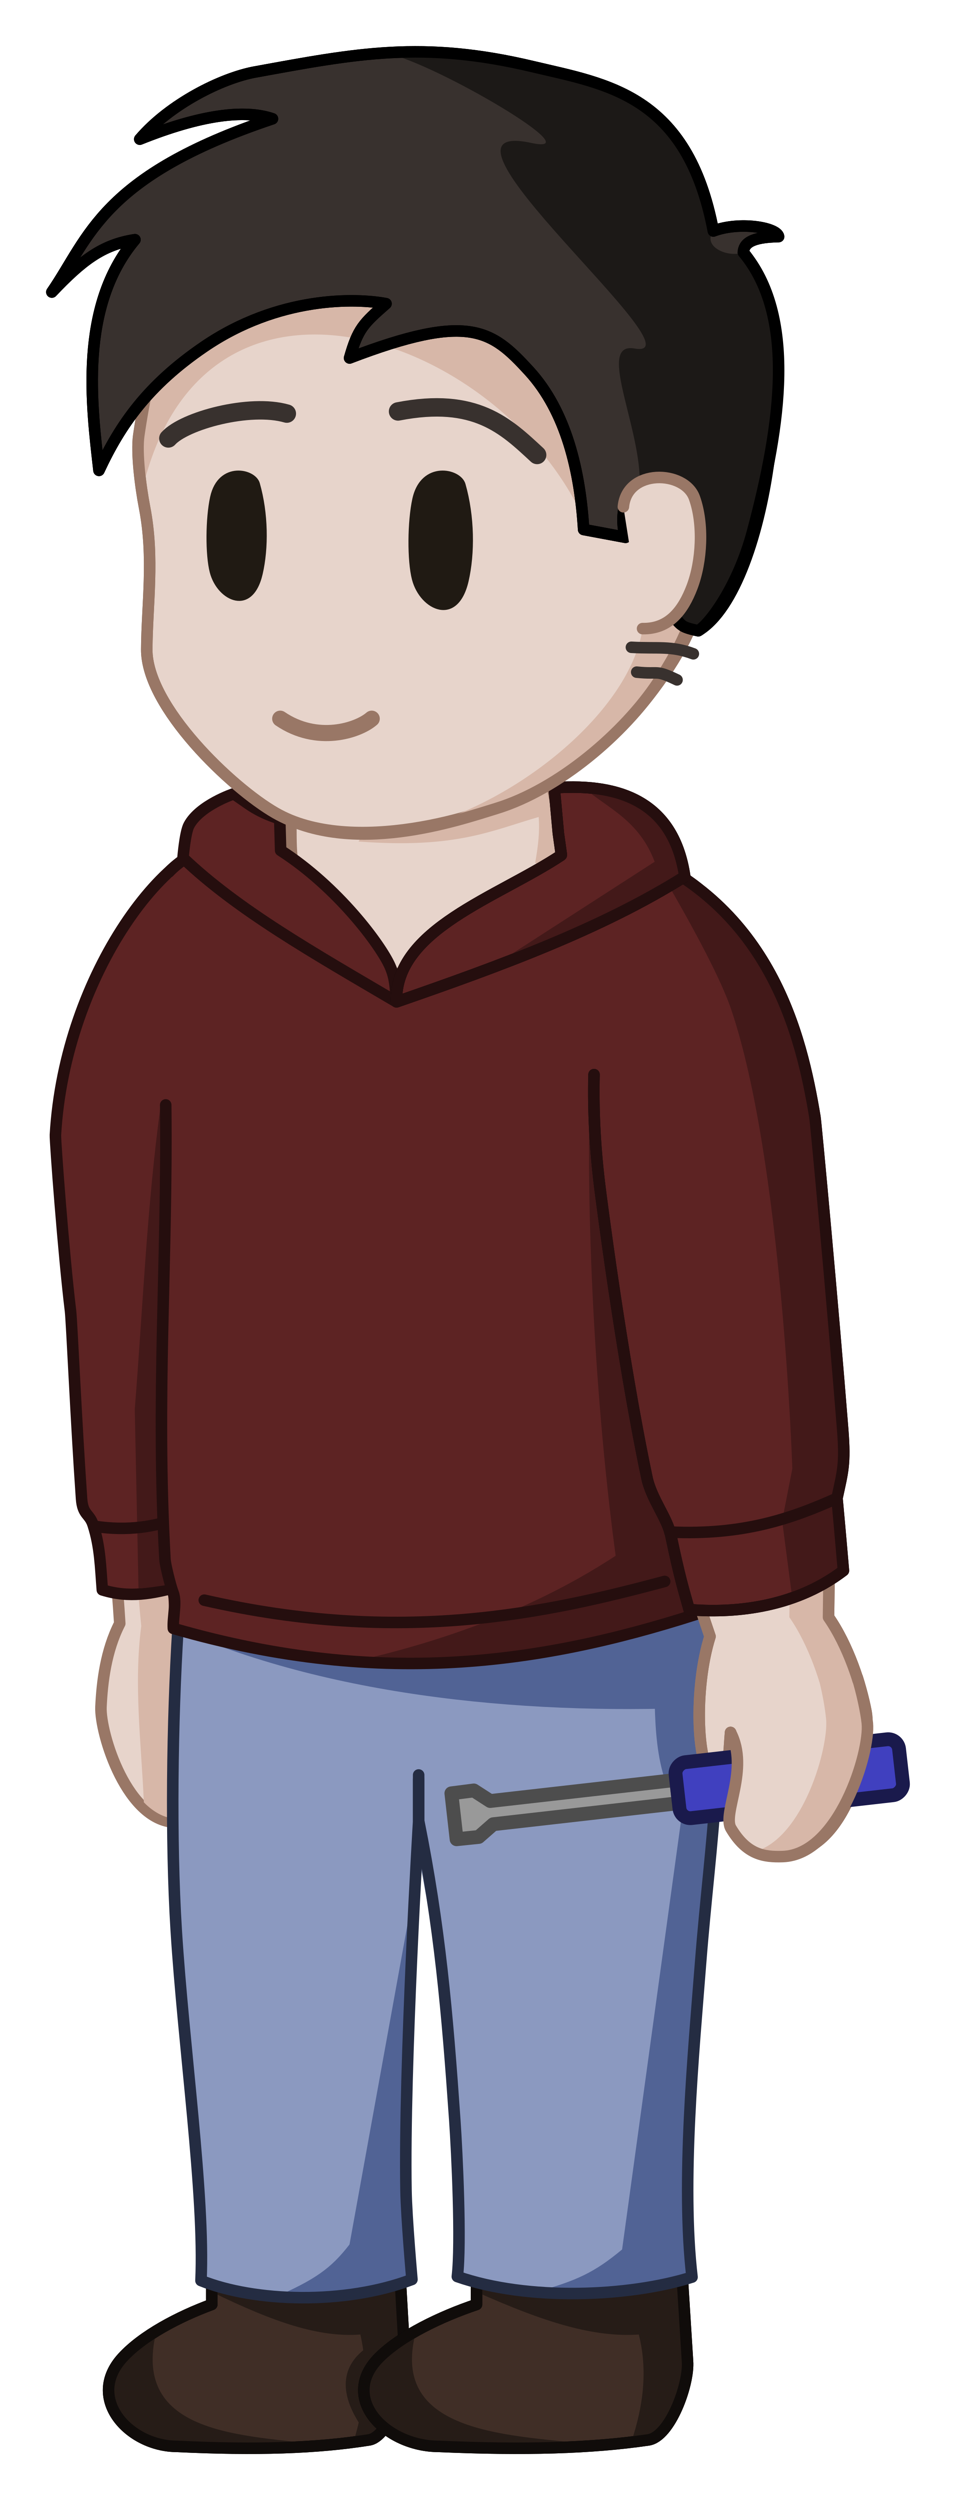 <?xml version="1.0" encoding="UTF-8" standalone="no"?>
<svg
   xmlns:dc="http://purl.org/dc/elements/1.1/"
   xmlns:cc="http://creativecommons.org/ns#"
   xmlns:rdf="http://www.w3.org/1999/02/22-rdf-syntax-ns#"
   xmlns:svg="http://www.w3.org/2000/svg"
   xmlns="http://www.w3.org/2000/svg"
   xmlns:sodipodi="http://sodipodi.sourceforge.net/DTD/sodipodi-0.dtd"
   xmlns:inkscape="http://www.inkscape.org/namespaces/inkscape"
   width="103.697"
   height="271.078"
   viewBox="0 0 103.697 271.078"
   version="1.1"
   id="svg8"
   inkscape:version="1.0.1 (3bc2e813f5, 2020-09-07)"
   sodipodi:docname="Elektrotechnik.svg"
   inkscape:export-filename="C:\Users\micha\Downloads\Architekt.png"
   inkscape:export-xdpi="300"
   inkscape:export-ydpi="300">
  <defs
     id="defs2">
    <marker
       style="overflow:visible"
       id="DotM"
       refX="0"
       refY="0"
       orient="auto"
       inkscape:stockid="DotM"
       inkscape:isstock="true">
      <path
         transform="matrix(0.4,0,0,0.4,2.96,0.4)"
         style="fill:#391313;fill-opacity:1;fill-rule:evenodd;stroke:#391313;stroke-width:1pt;stroke-opacity:1"
         d="m -2.5,-1 c 0,2.76 -2.24,5 -5,5 -2.76,0 -5,-2.24 -5,-5 0,-2.76 2.24,-5 5,-5 2.76,0 5,2.24 5,5 z"
         id="path7400" />
    </marker>
    <marker
       style="overflow:visible"
       id="Arrow2Send"
       refX="0"
       refY="0"
       orient="auto"
       inkscape:stockid="Arrow2Send"
       inkscape:isstock="true">
      <path
         transform="matrix(-0.3,0,0,-0.3,0.69,0)"
         d="M 8.719,4.034 -2.207,0.016 8.719,-4.002 c -1.745,2.372 -1.735,5.617 -6e-7,8.035 z"
         style="fill:#391313;fill-opacity:1;fill-rule:evenodd;stroke:#391313;stroke-width:0.625;stroke-linejoin:round;stroke-opacity:1"
         id="path7369" />
    </marker>
    <marker
       style="overflow:visible"
       id="DotS"
       refX="0"
       refY="0"
       orient="auto"
       inkscape:stockid="DotS"
       inkscape:isstock="true">
      <path
         transform="matrix(0.2,0,0,0.2,1.48,0.2)"
         style="fill:#391313;fill-opacity:1;fill-rule:evenodd;stroke:#391313;stroke-width:1pt;stroke-opacity:1"
         d="m -2.5,-1 c 0,2.76 -2.24,5 -5,5 -2.76,0 -5,-2.24 -5,-5 0,-2.76 2.24,-5 5,-5 2.76,0 5,2.24 5,5 z"
         id="path7403" />
    </marker>
    <marker
       style="overflow:visible"
       id="SquareS"
       refX="0"
       refY="0"
       orient="auto"
       inkscape:stockid="SquareS"
       inkscape:isstock="true">
      <path
         transform="scale(0.2)"
         style="fill:#391313;fill-opacity:1;fill-rule:evenodd;stroke:#391313;stroke-width:1pt;stroke-opacity:1"
         d="M -5,-5 V 5 H 5 V -5 Z"
         id="path7412" />
    </marker>
  </defs>
  <sodipodi:namedview
     id="base"
     pagecolor="#e6e6e6"
     bordercolor="#666666"
     borderopacity="1.0"
     inkscape:pageopacity="0"
     inkscape:pageshadow="2"
     inkscape:zoom="2.8284271"
     inkscape:cx="1.9742575"
     inkscape:cy="115.72051"
     inkscape:document-units="px"
     inkscape:current-layer="layer1"
     showgrid="false"
     units="px"
     width="2000px"
     inkscape:pagecheckerboard="false"
     showborder="true"
     borderlayer="true"
     inkscape:window-width="1920"
     inkscape:window-height="1017"
     inkscape:window-x="-8"
     inkscape:window-y="-8"
     inkscape:window-maximized="1"
     inkscape:document-rotation="0"
     fit-margin-top="5"
     lock-margins="true"
     fit-margin-left="5"
     fit-margin-right="5"
     fit-margin-bottom="5" />
  <g
     inkscape:label="Vrstva 1"
     inkscape:groupmode="layer"
     id="layer1"
     transform="translate(-307.136,-140.522)">
    <path
       style="font-variation-settings:normal;opacity:1;vector-effect:none;fill:#402e26;fill-opacity:1;stroke:#000000;stroke-width:1.25;stroke-linecap:round;stroke-linejoin:round;stroke-miterlimit:4;stroke-dasharray:none;stroke-dashoffset:0;stroke-opacity:1;stop-color:#000000;stop-opacity:1"
       d="m 330.107,384.057 v 6.327 c -3.6,1.325 -7.496,3.376 -9.676,5.757 -4.027,4.398 0.653,9.633 5.934,9.633 8.498,0.408 15.116,0.207 20.8,-0.702 2.179,-0.348 4.075,-6.076 3.897,-8.538 l -0.756,-13.17 c -6.626,2.755 -12.973,2.087 -20.199,0.693 z"
       id="path2766-8"
       sodipodi:nodetypes="ccscsccc" />
    <path
       style="font-variation-settings:normal;opacity:1;vector-effect:none;fill:#261c17;fill-opacity:1;stroke:none;stroke-width:1.25;stroke-linecap:butt;stroke-linejoin:bevel;stroke-miterlimit:4;stroke-dasharray:none;stroke-dashoffset:0;stroke-opacity:1;stop-color:#000000;stop-opacity:1"
       d="m 347.062,404.606 c -4.08,-5.154 -2.642,-8.68 1.594,-10.502 z"
       id="path2774-2"
       sodipodi:nodetypes="ccc" />
    <path
       id="path2768-4"
       style="font-variation-settings:normal;opacity:1;vector-effect:none;fill:#261c17;fill-opacity:1;stroke:none;stroke-width:1.25;stroke-linecap:butt;stroke-linejoin:bevel;stroke-miterlimit:4;stroke-dasharray:none;stroke-dashoffset:0;stroke-opacity:1;stop-color:#000000;stop-opacity:1"
       d="m 324.085,393.293 c 1.1e-4,2e-5 0.017,0.004 0.017,0.004 -2.833,11.365 9.669,11.235 17.887,12.31 0,0 -0.013,0.056 -0.013,0.058 -4.488,0.363 -9.558,0.399 -15.612,0.108 -5.28,0 -9.961,-5.235 -5.934,-9.633 0.941,-1.027 2.236,-1.973 3.655,-2.846 z" />
    <path
       id="path2770-4"
       style="font-variation-settings:normal;opacity:1;vector-effect:none;fill:#261c17;fill-opacity:1;stroke:none;stroke-width:1.25;stroke-linecap:butt;stroke-linejoin:bevel;stroke-miterlimit:4;stroke-dasharray:none;stroke-dashoffset:0;stroke-opacity:1;stop-color:#000000;stop-opacity:1"
       d="m 350.308,383.364 0.754,13.169 c 0.178,2.463 -1.717,8.19 -3.896,8.539 -0.537,0.086 -1.129,0.133 -1.684,0.206 1.189,-3.878 1.643,-7.756 0.741,-11.634 -4.454,0.335 -9.295,-1.287 -16.118,-4.616 v -1.582 l 0.294,0.015 10.525,-2.218 c 3.147,-0.053 6.235,-0.569 9.383,-1.878 z"
       sodipodi:nodetypes="ccscccccccc" />
    <path
       style="font-variation-settings:normal;opacity:1;vector-effect:none;fill:none;fill-opacity:1;stroke:#100c0a;stroke-width:1.25;stroke-linecap:round;stroke-linejoin:round;stroke-miterlimit:4;stroke-dasharray:none;stroke-dashoffset:0;stroke-opacity:1;stop-color:#000000;stop-opacity:1"
       d="m 330.107,384.057 v 6.327 c -3.6,1.325 -7.496,3.376 -9.676,5.757 -4.027,4.398 0.653,9.633 5.934,9.633 8.498,0.408 15.116,0.207 20.8,-0.702 2.179,-0.348 4.075,-6.076 3.897,-8.538 l -0.756,-13.17 c -6.626,2.755 -12.973,2.087 -20.199,0.693 z"
       id="path2772-4"
       sodipodi:nodetypes="ccscsccc" />
    <path
       style="font-variation-settings:normal;opacity:1;vector-effect:none;fill:#e7d4cb;fill-opacity:1;stroke:#997766;stroke-width:1.25;stroke-linecap:round;stroke-linejoin:round;stroke-miterlimit:4;stroke-dasharray:none;stroke-dashoffset:0;stroke-opacity:1;stop-color:#000000;stop-opacity:1"
       d="m 334.675,269.188 c -0.017,14.585 -0.374,32.736 -3.19,47.111 2.25,4.746 3.086,12.746 1.426,13.745 -1.319,0.793 -1.721,-2.484 -2.138,-4.245 -1.658,3.645 1.261,7.794 0.48,9.293 -1.38,2.65 -3.05,2.969 -4.861,3.011 -5.455,0.128 -8.435,-9.678 -8.304,-12.513 0.124,-2.692 0.525,-6.094 2.038,-9.042 -0.511,-8.402 -1.817,-18.139 -1.699,-28.497 0.088,-7.671 -3.073,-15.216 -3.262,-21.586 4.795,1.198 7.673,3.006 19.508,2.723 z"
       id="path880-7-8"
       sodipodi:nodetypes="ccscssscscc" />
    <path
       id="path2696-5"
       style="font-variation-settings:normal;opacity:1;vector-effect:none;fill:#d7b7a8;fill-opacity:1;stroke:none;stroke-width:1.25;stroke-linecap:butt;stroke-linejoin:bevel;stroke-miterlimit:4;stroke-dasharray:none;stroke-dashoffset:0;stroke-opacity:1;stop-color:#000000;stop-opacity:1"
       d="m 320.945,268.072 c 2.971,0.726 6.8,1.282 13.729,1.116 -0.017,14.585 -0.374,32.737 -3.189,47.112 2.25,4.746 3.087,12.746 1.427,13.744 -1.319,0.793 -1.721,-2.483 -2.138,-4.244 -1.658,3.645 1.261,7.795 0.48,9.294 -1.379,2.65 -3.08,2.571 -4.891,2.614 -1.737,0.041 -3.176,-1.298 -3.623,-1.769 -0.273,-6.304 -1.113,-12.803 -0.282,-19.107 -1.542,-15.865 -1.604,-32.282 -1.513,-48.759 z"
       sodipodi:nodetypes="cccscssccc" />
    <path
       style="font-variation-settings:normal;opacity:1;vector-effect:none;fill:#5d2323;fill-opacity:1;stroke:#250e0e;stroke-width:1.25;stroke-linecap:round;stroke-linejoin:round;stroke-miterlimit:4;stroke-dasharray:none;stroke-dashoffset:0;stroke-opacity:1;stop-color:#000000;stop-opacity:1"
       d="m 335.263,311.076 c 1.914,-13.157 2.254,-66.179 -2.475,-79.418 -7.062,-0.762 -18.638,14.392 -19.641,31.918 -0.037,0.64 0.888,12.961 1.634,19.065 0.14,1.143 0.613,11.99 1.2,20.372 0.126,1.797 0.852,1.599 1.247,2.823 0.78,2.415 0.807,4.592 1.006,7.069 5.889,1.836 10.19,-2.103 17.028,-1.83 z"
       id="path878-3-3"
       sodipodi:nodetypes="ccsssscc" />
    <path
       style="font-variation-settings:normal;opacity:1;vector-effect:none;fill:#402e26;fill-opacity:1;stroke:#000000;stroke-width:1.25;stroke-linecap:round;stroke-linejoin:round;stroke-miterlimit:4;stroke-dasharray:none;stroke-dashoffset:0;stroke-opacity:1;stop-color:#000000;stop-opacity:1"
       d="m 358.826,384.057 v 6.327 c -3.931,1.325 -8.186,3.376 -10.567,5.757 -4.398,4.398 0.714,9.633 6.48,9.633 9.28,0.408 16.508,0.207 22.715,-0.702 2.38,-0.348 4.45,-6.076 4.256,-8.538 l -0.826,-13.17 c -7.236,2.755 -14.168,2.087 -22.059,0.693 z"
       id="path901-2"
       sodipodi:nodetypes="ccscsccc" />
    <path
       id="path2735-4"
       style="font-variation-settings:normal;opacity:1;vector-effect:none;fill:#261c17;fill-opacity:1;stroke:none;stroke-width:1.25;stroke-linecap:butt;stroke-linejoin:bevel;stroke-miterlimit:4;stroke-dasharray:none;stroke-dashoffset:0;stroke-opacity:1;stop-color:#000000;stop-opacity:1"
       d="m 352.25,393.293 c 1.1e-4,2e-5 0.018,0.004 0.018,0.004 -3.094,11.365 10.559,11.235 19.534,12.31 0,0 -0.015,0.056 -0.015,0.058 -4.901,0.363 -10.438,0.399 -17.049,0.108 -5.766,0 -10.878,-5.235 -6.48,-9.633 1.027,-1.027 2.442,-1.973 3.991,-2.846 z" />
    <path
       id="path2729-7"
       style="font-variation-settings:normal;opacity:1;vector-effect:none;fill:#261c17;fill-opacity:1;stroke:none;stroke-width:1.25;stroke-linecap:butt;stroke-linejoin:bevel;stroke-miterlimit:4;stroke-dasharray:none;stroke-dashoffset:0;stroke-opacity:1;stop-color:#000000;stop-opacity:1"
       d="m 380.886,383.364 0.824,13.169 c 0.194,2.463 -1.875,8.19 -4.255,8.539 -0.587,0.086 -1.233,0.133 -1.839,0.206 1.299,-3.878 1.794,-7.756 0.809,-11.634 -4.864,0.335 -10.15,-1.287 -17.601,-4.616 v -1.582 l 0.321,0.015 11.493,-2.218 c 3.436,-0.053 6.809,-0.569 10.247,-1.878 z"
       sodipodi:nodetypes="ccscccccccc" />
    <path
       style="font-variation-settings:normal;opacity:1;vector-effect:none;fill:none;fill-opacity:1;stroke:#100c0a;stroke-width:1.25;stroke-linecap:round;stroke-linejoin:round;stroke-miterlimit:4;stroke-dasharray:none;stroke-dashoffset:0;stroke-opacity:1;stop-color:#000000;stop-opacity:1"
       d="m 358.826,384.057 v 6.327 c -3.931,1.325 -8.186,3.376 -10.567,5.757 -4.398,4.398 0.714,9.633 6.48,9.633 9.28,0.408 16.508,0.207 22.715,-0.702 2.38,-0.348 4.45,-6.076 4.256,-8.538 l -0.826,-13.17 c -7.236,2.755 -14.168,2.087 -22.059,0.693 z"
       id="path2740-0"
       sodipodi:nodetypes="ccscsccc" />
    <path
       style="font-variation-settings:normal;opacity:1;vector-effect:none;fill:#8b99c0;fill-opacity:1;stroke:none;stroke-width:1.25;stroke-linecap:round;stroke-linejoin:round;stroke-miterlimit:4;stroke-dasharray:none;stroke-dashoffset:0;stroke-opacity:1;stop-color:#000000;stop-opacity:1"
       d="m 384.153,317.952 c 2.057,14.265 -8.3e-4,22.245 -1.017,35.296 -0.763,9.804 -2.135,23.918 -0.935,34.169 -6.821,2.15 -17.82,2.614 -25.459,-0.058 0.438,-3.656 -0.026,-13.378 -0.28,-17.029 -0.806,-11.6 -2.376,-20.947 -4.674,-32.398 l -0.289,-17.09 c 14.3,-0.431 23.682,-3.242 32.653,-6.109 z"
       id="path897-1"
       sodipodi:nodetypes="csccscccc" />
    <path
       style="font-variation-settings:normal;opacity:1;vector-effect:none;fill:#431919;fill-opacity:1;stroke:none;stroke-width:1.25;stroke-linecap:butt;stroke-linejoin:bevel;stroke-miterlimit:4;stroke-dasharray:none;stroke-dashoffset:0;stroke-opacity:1;stop-color:#000000;stop-opacity:1"
       d="m 324.695,268.823 -0.136,-8.444 c -1.507,11.074 -1.928,21.967 -2.806,32.936 l 0.406,19.434 c 1.648,-0.058 3.964,-0.625 5.01,-0.506 z"
       id="path2687-3-3"
       sodipodi:nodetypes="cccccc" />
    <path
       style="font-variation-settings:normal;opacity:1;vector-effect:none;fill:#e7d4cb;fill-opacity:1;stroke:#997766;stroke-width:1.25;stroke-linecap:round;stroke-linejoin:round;stroke-miterlimit:4;stroke-dasharray:none;stroke-dashoffset:0;stroke-opacity:1;stop-color:#000000;stop-opacity:1"
       d="m 375.39,233.228 -4.596,-2.358 c 0.282,-2.956 -3.496,-4.49 -3.58,-7.373 -6.441,3.465 -5.249,6.92 -28.529,4.921 v 1.839 c -2.578,0.092 -3.989,0.683 -5.896,1.401 0,20.046 42.601,18.448 42.601,1.57 z"
       id="path872-4"
       sodipodi:nodetypes="ccccccc" />
    <path
       id="path2701-1"
       style="font-variation-settings:normal;opacity:1;vector-effect:none;fill:#d7b7a8;fill-opacity:1;stroke:none;stroke-width:1.25;stroke-linecap:butt;stroke-linejoin:bevel;stroke-miterlimit:4;stroke-dasharray:none;stroke-dashoffset:0;stroke-opacity:1;stop-color:#000000;stop-opacity:1"
       d="m 367.213,223.497 c 0.084,2.883 0.311,5.904 0.029,8.86 l 4.566,2.196 c 0,0.036 -0.007,0.069 -0.007,0.105 l -1.788,1.672 c -1.537,-0.823 -3.135,-1.585 -4.826,-2.254 0.339,-1.924 0.505,-3.443 0.376,-4.97 -5.107,1.467 -8.937,3.461 -19.534,2.658 l 0.964,-1.589 c 12.506,-0.355 15.104,-3.926 20.22,-6.679 z"
       sodipodi:nodetypes="sccccccccss" />
    <path
       style="font-variation-settings:normal;opacity:1;vector-effect:none;fill:none;fill-opacity:1;stroke:#997766;stroke-width:1.25;stroke-linecap:round;stroke-linejoin:round;stroke-miterlimit:4;stroke-dasharray:none;stroke-dashoffset:0;stroke-opacity:1;stop-color:#000000;stop-opacity:1"
       d="m 375.39,233.228 -7.359,0.006 c 0.282,-2.956 -1.264,-7.539 -1.348,-10.422 -6.441,3.465 -4.719,7.605 -27.998,5.606 v 1.839 c -2.578,0.092 -3.989,0.683 -5.896,1.401 0,20.046 42.601,18.448 42.601,1.57 z"
       id="path4400"
       sodipodi:nodetypes="ccccccc" />
    <path
       style="font-variation-settings:normal;opacity:1;vector-effect:none;fill:#8b99c0;fill-opacity:1;stroke:none;stroke-width:1.25;stroke-linecap:round;stroke-linejoin:round;stroke-miterlimit:4;stroke-dasharray:none;stroke-dashoffset:0;stroke-opacity:1;stop-color:#000000;stop-opacity:1"
       d="m 351.789,324.062 0.759,13.87 c 0,0 -1.607,26.598 -1.374,40.053 0.052,3.028 0.646,9.691 0.646,9.691 -7.286,2.767 -17.535,2.341 -23.352,0 0.427,-9.267 -1.488,-25.418 -2.271,-37.977 -0.615,-9.864 0.161,-22.826 0.238,-32.524 8.633,2.455 16.567,3.222 25.354,3.667 z"
       id="path899-5"
       sodipodi:nodetypes="ccsccsccc" />
    <path
       id="path1625-8"
       style="font-variation-settings:normal;opacity:1;vector-effect:none;fill:#516395;fill-opacity:1;stroke:none;stroke-width:1.25;stroke-linecap:butt;stroke-linejoin:bevel;stroke-miterlimit:4;stroke-dasharray:none;stroke-dashoffset:0;stroke-opacity:1;stop-color:#000000;stop-opacity:1"
       d="m 351.82,346.518 0.144,2.709 c -0.45,8.975 -0.936,20.376 -0.791,28.759 0.052,3.028 0.647,9.691 0.647,9.691 -6.341,1.606 -9.679,2.006 -15.008,1.987 4.546,-1.985 6.229,-3.193 8.235,-5.783 z"
       sodipodi:nodetypes="ccscccc" />
    <path
       style="font-variation-settings:normal;opacity:1;vector-effect:none;fill:none;fill-opacity:1;stroke:#242c42;stroke-width:1.25;stroke-linecap:round;stroke-linejoin:round;stroke-miterlimit:4;stroke-dasharray:none;stroke-dashoffset:0;stroke-opacity:1;stop-color:#000000;stop-opacity:1"
       d="m 352.548,333.442 v 4.49 c 0,0 -1.607,26.598 -1.374,40.053 0.052,3.028 0.646,9.691 0.646,9.691 -7.286,2.767 -17.068,2.457 -22.885,0.117 0.427,-9.267 -1.901,-25.418 -2.684,-37.977 -0.615,-9.864 -0.434,-22.607 0.183,-32.641 9.132,2.346 17.376,3.315 25.354,3.667"
       id="path1615-2"
       sodipodi:nodetypes="ccsccscc" />
    <path
       style="font-variation-settings:normal;opacity:1;vector-effect:none;fill:none;fill-opacity:0.3;stroke:#250e0e;stroke-width:1.25;stroke-linecap:round;stroke-linejoin:round;stroke-miterlimit:4;stroke-dasharray:none;stroke-dashoffset:0;stroke-opacity:1;stop-color:#000000;stop-opacity:1"
       d="m 317.425,306.014 c 3.588,0.541 6.54,0.049 9.188,-0.938"
       id="path1679"
       sodipodi:nodetypes="cc" />
    <path
       style="font-variation-settings:normal;opacity:1;vector-effect:none;fill:#5d2323;fill-opacity:1;stroke:none;stroke-width:1.25;stroke-linecap:round;stroke-linejoin:round;stroke-miterlimit:4;stroke-dasharray:none;stroke-dashoffset:0;stroke-opacity:1;stop-color:#000000;stop-opacity:1"
       d="m 384.153,315.063 v -77.359 c -2.317,-1.807 -7.903,-4.853 -13.36,-6.834 -4.852,6.786 -13.429,13.931 -20.649,18.279 -4.981,-3.273 -10.253,-11.997 -14.778,-18.908 -2.31,0.784 -7.239,2.298 -9.621,5.388 -1.716,2.226 -1.409,5.253 -1.152,9.495 1.512,24.957 -0.806,46.775 1.025,71.905 23.041,6.665 41.357,3.713 58.535,-1.966 z"
       id="path870-0"
       sodipodi:nodetypes="cccccsscc" />
    <path
       id="path1623-4"
       style="font-variation-settings:normal;opacity:1;vector-effect:none;fill:#516395;fill-opacity:1;stroke:none;stroke-width:1.25;stroke-linecap:butt;stroke-linejoin:bevel;stroke-miterlimit:4;stroke-dasharray:none;stroke-dashoffset:0;stroke-opacity:1;stop-color:#000000;stop-opacity:1"
       d="m 384.151,315.064 v 2.89 c 2.057,14.265 9.8e-4,22.243 -1.015,35.293 -0.763,9.804 -2.136,23.919 -0.936,34.17 -6.821,2.15 -9.381,1.864 -16.904,1.618 4.397,-1.238 6.293,-2.095 9.319,-4.613 z"
       sodipodi:nodetypes="ccscccc" />
    <path
       style="font-variation-settings:normal;opacity:1;vector-effect:none;fill:none;fill-opacity:1;stroke:#242c42;stroke-width:1.25;stroke-linecap:round;stroke-linejoin:round;stroke-miterlimit:4;stroke-dasharray:none;stroke-dashoffset:0;stroke-opacity:1;stop-color:#000000;stop-opacity:1"
       d="m 351.789,320.842 c 10.845,-0.201 24.988,-2.691 32.364,-6.109 2.057,14.265 -8.3e-4,25.465 -1.017,38.516 -0.763,9.804 -2.135,23.918 -0.935,34.169 -6.821,2.15 -17.82,2.614 -25.459,-0.058 0.438,-3.656 -0.026,-13.378 -0.28,-17.029 -0.806,-11.6 -1.617,-20.947 -3.915,-32.398 v -4.957"
       id="path1617-0"
       sodipodi:nodetypes="ccsccscc" />
    <path
       id="path1627-3"
       style="font-variation-settings:normal;opacity:1;vector-effect:none;fill:#516395;fill-opacity:1;stroke:none;stroke-width:1.25;stroke-linecap:butt;stroke-linejoin:bevel;stroke-miterlimit:4;stroke-dasharray:none;stroke-dashoffset:0;stroke-opacity:1;stop-color:#000000;stop-opacity:1"
       d="m 384.281,314.739 v 3.222 c 0.398,2.762 0.606,5.237 0.733,7.611 -19.945,1.033 -41.479,-0.942 -58.45,-8.344 1.1e-4,-0.013 -1.1e-4,-0.03 0,-0.043 8.589,2.443 16.488,3.213 25.223,3.659 14.207,-0.448 23.558,-3.248 32.494,-6.104 z" />
    <path
       id="path1679-9"
       style="font-variation-settings:normal;opacity:1;vector-effect:none;fill:#431919;fill-opacity:1;stroke:none;stroke-width:1.25;stroke-linecap:butt;stroke-linejoin:bevel;stroke-miterlimit:4;stroke-dasharray:none;stroke-dashoffset:0;stroke-opacity:1;stop-color:#000000;stop-opacity:1"
       d="m 384.151,300.815 v 14.249 c -11.894,3.932 -24.336,6.55 -38.511,5.581 18.151,-4.099 30.356,-11.456 38.511,-19.83 z" />
    <path
       style="font-variation-settings:normal;opacity:1;vector-effect:none;fill:#5a9345;fill-opacity:1;stroke:#997766;stroke-width:1.25;stroke-linecap:round;stroke-linejoin:round;stroke-miterlimit:4;stroke-dasharray:none;stroke-dashoffset:0;stroke-opacity:1;stop-color:#000000;stop-opacity:1"
       d="m 338.685,230.257 c 0.006,1.423 6.1e-4,2.866 0.234,3.911"
       id="path874-7"
       sodipodi:nodetypes="cc" />
    <path
       style="font-variation-settings:normal;opacity:1;vector-effect:none;fill:none;fill-opacity:1;stroke:#250e0e;stroke-width:1.25;stroke-linecap:round;stroke-linejoin:round;stroke-miterlimit:4;stroke-dasharray:none;stroke-dashoffset:0;stroke-opacity:1;stop-color:#000000;stop-opacity:1"
       d="m 325.111,260.323 c 0.192,17.298 -1.072,31.452 -0.079,49.29 0.032,0.571 0.595,2.868 0.873,3.576 0.422,1.074 -0.052,2.73 0.033,3.895 23.041,6.665 41.037,3.657 58.215,-2.021 l -0.055,-76.917 c -1.687,-2.426 -7.77,-5.373 -13.304,-7.275 -6.177,6.432 -19.021,12.498 -20.648,18.028 -2.354,-6.772 -9.635,-9.448 -14.778,-18.657 -3.199,0.616 -7.831,2.616 -9.91,4.831"
       id="path1619-2"
       sodipodi:nodetypes="cssccccccc" />
    <path
       style="font-variation-settings:normal;opacity:1;vector-effect:none;fill:#516395;fill-opacity:1;stroke:none;stroke-width:1.25;stroke-linecap:butt;stroke-linejoin:bevel;stroke-miterlimit:4;stroke-dasharray:none;stroke-dashoffset:0;stroke-opacity:1;stop-color:#000000;stop-opacity:1"
       d="m 382.832,338.592 c -4.598,-3.125 -4.644,-10.163 -4.706,-15.191 l 7.224,-0.784 z"
       id="path1677-7"
       sodipodi:nodetypes="cccc" />
    <path
       style="font-variation-settings:normal;opacity:1;vector-effect:none;fill:#431919;fill-opacity:1;stroke:none;stroke-width:1.25;stroke-linecap:butt;stroke-linejoin:bevel;stroke-miterlimit:4;stroke-dasharray:none;stroke-dashoffset:0;stroke-opacity:1;stop-color:#000000;stop-opacity:1"
       d="m 374.294,311.892 c -2.591,-17.686 -3.58,-38.883 -3.185,-52.683 l 16.181,47.747 z"
       id="path2683-2"
       sodipodi:nodetypes="cccc" />
    <path
       style="font-variation-settings:normal;opacity:1;vector-effect:none;fill:#e7d4cb;fill-opacity:1;stroke:#997766;stroke-width:1.25;stroke-linecap:round;stroke-linejoin:round;stroke-miterlimit:4;stroke-dasharray:none;stroke-dashoffset:0;stroke-opacity:1;stop-color:#000000;stop-opacity:1"
       d="m 373.172,270.728 c 2.227,16.147 5.686,31.735 10.981,47.225 -1.772,5.596 -1.486,14.581 0.503,15.434 1.58,0.678 1.529,-3.011 1.724,-5.024 2.388,3.785 -0.216,8.821 0.876,10.362 1.929,2.725 3.826,2.825 5.838,2.598 6.059,-0.684 8.565,-12.041 7.991,-15.16 -0.546,-2.962 -1.958,-7.258 -4.079,-10.293 0.25,-16.584 -0.067,-33.042 -1.789,-49.188 -5.128,2.053 -7.074,4.819 -22.044,4.045 z"
       id="path880-73"
       sodipodi:nodetypes="ccscsssccc" />
    <path
       id="path2691-0"
       style="font-variation-settings:normal;opacity:1;vector-effect:none;fill:#d7b7a8;fill-opacity:1;stroke:none;stroke-width:1.25;stroke-linecap:round;stroke-linejoin:round;stroke-miterlimit:4;stroke-dasharray:none;stroke-dashoffset:0;stroke-opacity:1;stop-color:#000000;stop-opacity:1"
       d="m 395.215,266.681 c 1.723,16.146 2.042,32.604 1.792,49.188 2.122,3.035 3.532,7.332 4.078,10.294 0.575,3.119 -1.931,14.476 -7.99,15.16 -1.064,0.12 -2.096,0.135 -3.117,-0.267 5.236,-1.861 7.393,-11.976 6.856,-14.892 -0.546,-2.962 -1.956,-7.259 -4.078,-10.294 0.241,-15.95 -0.056,-31.781 -1.611,-47.332 1.347,-0.612 2.583,-1.261 4.071,-1.857 z"
       sodipodi:nodetypes="ccsscsccc" />
    <path
       style="font-variation-settings:normal;opacity:1;vector-effect:none;fill:none;fill-opacity:1;stroke:#997766;stroke-width:1.25;stroke-linecap:round;stroke-linejoin:round;stroke-miterlimit:4;stroke-dasharray:none;stroke-dashoffset:0;stroke-opacity:1;stop-color:#000000;stop-opacity:1"
       d="m 373.172,270.728 c 2.227,16.147 5.686,31.735 10.981,47.225 -1.772,5.596 -1.486,14.581 0.503,15.434 1.58,0.678 1.529,-3.011 1.724,-5.024 2.388,3.785 -0.216,8.821 0.876,10.362 1.929,2.725 3.826,2.825 5.838,2.598 6.059,-0.684 8.565,-12.041 7.991,-15.16 -0.546,-2.962 -1.958,-7.258 -4.079,-10.293 0.25,-16.584 -0.067,-33.042 -1.789,-49.188 -5.128,2.053 -7.074,4.819 -22.044,4.045 z"
       id="path2694-4"
       sodipodi:nodetypes="ccscsssccc" />
    <path
       style="font-variation-settings:normal;opacity:1;vector-effect:none;fill:#5d2323;fill-opacity:1;stroke:none;stroke-width:1.25;stroke-linecap:round;stroke-linejoin:round;stroke-miterlimit:4;stroke-dasharray:none;stroke-dashoffset:0;stroke-opacity:1;stop-color:#000000;stop-opacity:1"
       d="m 375.39,232.644 c 15.403,6.106 18.732,20.399 20.196,29.202 0.112,0.674 1.889,20.19 2.955,33.648 0.302,3.814 0.002,4.582 -0.616,7.473 0.354,3.789 0.677,7.638 0.697,7.847 -5.542,4.218 -12.304,4.599 -16.729,4.232 -0.61,-2.163 -1.027,-3.472 -1.983,-8.029 -0.409,-1.953 -2.112,-3.946 -2.607,-6.301 -2.834,-13.489 -5.725,-32.164 -5.791,-32.684 -1.463,-11.623 -0.694,-23.768 3.878,-35.388 z"
       id="path876-7-4"
       sodipodi:nodetypes="csscccsssc" />
    <path
       style="font-variation-settings:normal;opacity:1;vector-effect:none;fill:#5d2323;fill-opacity:1;stroke:#0d0d0d;stroke-width:1.25;stroke-linecap:round;stroke-linejoin:round;stroke-miterlimit:4;stroke-dasharray:none;stroke-dashoffset:0;stroke-opacity:1;stop-color:#000000;stop-opacity:1"
       d="m 375.39,232.644 c 15.403,6.106 18.677,20.186 20.141,28.989 0.112,0.674 1.944,20.403 3.01,33.862 0.302,3.814 0.002,4.582 -0.616,7.473 0.354,3.789 0.677,7.638 0.697,7.847 -5.542,4.218 -12.304,4.599 -16.729,4.232 -0.61,-2.163 -1.027,-3.472 -1.983,-8.029 -0.409,-1.953 -2.112,-3.946 -2.607,-6.301 -2.834,-13.489 -5.018,-30.838 -5.084,-31.358 -0.511,-4.057 -0.749,-8.179 -0.649,-12.319"
       id="path2471"
       sodipodi:nodetypes="csscccsssc" />
    <path
       style="font-variation-settings:normal;opacity:1;vector-effect:none;fill:none;fill-opacity:0.3;stroke:#250e0e;stroke-width:1.25;stroke-linecap:round;stroke-linejoin:round;stroke-miterlimit:4;stroke-dasharray:none;stroke-dashoffset:0;stroke-opacity:1;stop-color:#000000;stop-opacity:1"
       d="m 329.294,314.021 c 21.396,4.888 37.077,1.407 49.938,-2.031"
       id="path1683"
       sodipodi:nodetypes="cc" />
    <path
       style="font-variation-settings:normal;opacity:1;vector-effect:none;fill:#5d2323;fill-opacity:1;stroke:#250e0e;stroke-width:1.25;stroke-linecap:round;stroke-linejoin:round;stroke-miterlimit:4;stroke-dasharray:none;stroke-dashoffset:0;stroke-opacity:1;stop-color:#000000;stop-opacity:1"
       d="m 350.144,249.149 c -9.017,-5.3 -17.269,-9.974 -23.159,-15.609 0,0 0.219,-2.741 0.647,-3.54 1.169,-2.181 4.85,-3.407 4.85,-3.407 1.453,0.915 2.303,1.857 4.997,2.718 l 0.097,3.42 c 6.269,4.036 10.843,10.279 11.846,12.509 0.661,1.471 0.587,2.648 0.722,3.909 z"
       id="path19082"
       sodipodi:nodetypes="ccscccscc" />
    <path
       id="path19109"
       style="font-variation-settings:normal;opacity:1;vector-effect:none;fill:#431919;fill-opacity:1;stroke:none;stroke-width:0.5;stroke-linecap:butt;stroke-linejoin:bevel;stroke-miterlimit:4;stroke-dasharray:none;stroke-dashoffset:0;stroke-opacity:1;stop-color:#000000;stop-opacity:1"
       d="m 378.25,233.939 -0.105,0.019 c 0,0 6.505,10.715 8.287,15.967 5.554,16.364 6.648,49.834 6.648,49.834 l -1.105,5.656 1.094,8.357 c 1.898,-0.665 3.788,-1.615 5.553,-2.959 -0.02,-0.209 -0.344,-4.059 -0.697,-7.848 0.618,-2.891 0.919,-3.659 0.617,-7.473 -1.066,-13.458 -2.898,-33.187 -3.01,-33.861 -1.369,-8.229 -4.322,-21.066 -17.281,-27.693 z" />
    <path
       style="font-variation-settings:normal;opacity:1;vector-effect:none;fill:none;fill-opacity:1;stroke:#250e0e;stroke-width:1.25;stroke-linecap:round;stroke-linejoin:round;stroke-miterlimit:4;stroke-dasharray:none;stroke-dashoffset:0;stroke-opacity:1;stop-color:#000000;stop-opacity:1"
       d="m 375.39,232.644 c 15.403,6.106 18.677,20.186 20.141,28.989 0.112,0.674 1.944,20.403 3.01,33.862 0.302,3.814 0.002,4.582 -0.616,7.473 0.354,3.789 0.677,7.638 0.697,7.847 -5.542,4.218 -12.304,4.599 -16.729,4.232 -0.61,-2.163 -1.027,-3.472 -1.983,-8.029 -0.409,-1.953 -2.112,-3.946 -2.607,-6.301 -2.834,-13.489 -5.018,-30.838 -5.084,-31.358 -0.511,-4.057 -0.749,-8.179 -0.649,-12.319"
       id="path19114"
       sodipodi:nodetypes="csscccsssc" />
    <path
       style="font-variation-settings:normal;opacity:1;vector-effect:none;fill:none;fill-opacity:0.3;stroke:#250e0e;stroke-width:1.25;stroke-linecap:round;stroke-linejoin:round;stroke-miterlimit:4;stroke-dasharray:none;stroke-dashoffset:0;stroke-opacity:1;stop-color:#000000;stop-opacity:1"
       d="m 397.924,302.967 c -4.871,2.179 -10.124,4.046 -18.133,3.668"
       id="path2473"
       sodipodi:nodetypes="cc" />
    <path
       style="font-variation-settings:normal;opacity:1;vector-effect:none;fill:#5d2323;fill-opacity:1;stroke:#000000;stroke-width:1.25;stroke-linecap:butt;stroke-linejoin:bevel;stroke-miterlimit:4;stroke-dasharray:none;stroke-dashoffset:0;stroke-opacity:1;stop-color:#000000;stop-opacity:1"
       d="m 350.144,249.149 c 11.229,-3.887 22.269,-7.925 31.269,-13.595 -1.147,-7.768 -6.617,-10.166 -14.163,-9.615 l 0.449,4.932 0.331,2.364 c -6.906,4.593 -18.092,8.029 -17.887,15.915 z"
       id="path19078"
       sodipodi:nodetypes="ccccccc" />
    <path
       id="path19143"
       style="font-variation-settings:normal;opacity:1;vector-effect:none;fill:#431919;fill-opacity:1;stroke:none;stroke-width:0.5;stroke-linecap:butt;stroke-linejoin:bevel;stroke-miterlimit:4;stroke-dasharray:none;stroke-dashoffset:0;stroke-opacity:1;stop-color:#000000;stop-opacity:1"
       d="M 62.881,78.566 C 65.643,80.89 68.94,82.146 70.625,86.625 L 52.635,98.225 c 7.659,-2.876 14.963,-6.037 21.26,-10.004 -0.98,-6.637 -5.123,-9.348 -11.014,-9.654 z"
       transform="translate(307.52,147.334)" />
    <path
       style="font-variation-settings:normal;opacity:1;vector-effect:none;fill:none;fill-opacity:1;stroke:#250e0e;stroke-width:1.25;stroke-linecap:round;stroke-linejoin:round;stroke-miterlimit:4;stroke-dasharray:none;stroke-dashoffset:0;stroke-opacity:1;stop-color:#000000;stop-opacity:1"
       d="m 350.144,249.149 c 11.229,-3.887 22.269,-7.925 31.269,-13.595 -1.147,-7.768 -6.617,-10.166 -14.163,-9.615 l 0.449,4.932 0.331,2.364 c -6.906,4.593 -18.092,8.029 -17.887,15.915 z"
       id="path19149"
       sodipodi:nodetypes="ccccccc" />
    <path
       style="font-variation-settings:normal;opacity:1;vector-effect:none;fill:#e7d4cb;fill-opacity:1;stroke:#997766;stroke-width:1.25;stroke-linecap:round;stroke-linejoin:round;stroke-miterlimit:4;stroke-dasharray:none;stroke-dashoffset:0;stroke-opacity:1;stop-color:#000000;stop-opacity:1"
       d="m 322.189,187.727 c -0.272,1.891 0.186,5.531 0.631,7.836 1.06,5.48 0.268,10.48 0.234,15.354 -0.044,6.244 9.246,15.049 13.953,17.747 8.319,4.769 22.536,0.333 26.414,-1.73 5.834,-3.103 10.255,-5.886 14.596,-11.665 6.545,-8.713 6.082,-13.961 6.151,-24.61 0.069,-10.611 -4.065,-21.808 -16.745,-29.073 -17.764,-10.176 -40.793,-4.719 -45.233,26.14 z"
       id="path860-3"
       sodipodi:nodetypes="sssssssss" />
    <path
       id="path2715-2"
       style="font-variation-settings:normal;opacity:1;vector-effect:none;fill:#d7b7a8;fill-opacity:1;stroke:none;stroke-width:1.25;stroke-linecap:butt;stroke-linejoin:bevel;stroke-miterlimit:4;stroke-dasharray:none;stroke-dashoffset:0;stroke-opacity:1;stop-color:#000000;stop-opacity:1"
       d="m 349.954,156.924 c 5.852,-0.171 11.917,1.483 17.468,4.663 12.681,7.264 20.968,18.463 20.899,29.073 -0.044,6.826 -1.751,11.384 -4.037,16.47 l -0.366,-13.363 -6.617,-3.435 -6.95,6.213 c -9.19,-19.709 -41.298,-31.064 -47.823,-2.723 -0.32,-2.13 -0.55,-4.629 -0.34,-6.093 3.052,-21.216 14.892,-30.426 27.766,-30.803 z m 32.681,48.778 c -1.219,2.322 -2.475,7.516 -4.62,9.967 -4.31,4.923 -8.481,9.895 -14.787,12.232 -0.009,0.003 -0.036,0.007 -0.036,0.007 l -7.592,1.344 c 9.876,-3.605 19.997,-12.454 21.235,-20.573 z"
       sodipodi:nodetypes="ssscccccsscsscccc" />
    <path
       style="font-variation-settings:normal;opacity:1;vector-effect:none;fill:none;fill-opacity:0.3;stroke:#38312e;stroke-width:2;stroke-linecap:round;stroke-linejoin:round;stroke-miterlimit:4;stroke-dasharray:none;stroke-dashoffset:0;stroke-opacity:1;stop-color:#000000;stop-opacity:1"
       d="m 338.246,185.366 c -4.009,-1.165 -11.101,0.754 -12.848,2.693"
       id="path1611-7"
       sodipodi:nodetypes="cc" />
    <path
       style="font-variation-settings:normal;opacity:1;vector-effect:none;fill:none;fill-opacity:0.3;stroke:#997766;stroke-width:1.75;stroke-linecap:round;stroke-linejoin:round;stroke-miterlimit:4;stroke-dasharray:none;stroke-dashoffset:0;stroke-opacity:1;stop-color:#000000;stop-opacity:1"
       d="m 337.532,218.448 c 4.005,2.729 8.42,1.3 9.924,0"
       id="path866-9"
       sodipodi:nodetypes="cc" />
    <path
       style="font-variation-settings:normal;opacity:1;vector-effect:none;fill:none;fill-opacity:0.3;stroke:#38312e;stroke-width:2;stroke-linecap:round;stroke-linejoin:round;stroke-miterlimit:4;stroke-dasharray:none;stroke-dashoffset:0;stroke-opacity:1;stop-color:#000000;stop-opacity:1"
       d="m 365.398,189.851 c -3.382,-3.131 -6.667,-6.355 -15.085,-4.719"
       id="path1609-4"
       sodipodi:nodetypes="cc" />
    <path
       style="font-variation-settings:normal;opacity:1;vector-effect:none;fill:#201a13;fill-opacity:1;stroke:none;stroke-width:1.25;stroke-linecap:round;stroke-linejoin:round;stroke-miterlimit:4;stroke-dasharray:none;stroke-dashoffset:0;stroke-opacity:1;stop-color:#000000;stop-opacity:1"
       d="m 329.893,202.599 c -0.502,-1.928 -0.465,-5.897 0.036,-8.199 0.856,-3.933 4.908,-3.16 5.382,-1.503 0.938,3.277 0.965,7.064 0.313,9.883 -1.085,4.691 -4.909,2.978 -5.731,-0.18 z"
       id="path1607-5"
       sodipodi:nodetypes="ssssss" />
    <path
       style="font-variation-settings:normal;opacity:1;vector-effect:none;fill:#201a13;fill-opacity:1;stroke:none;stroke-width:1.25;stroke-linecap:round;stroke-linejoin:round;stroke-miterlimit:4;stroke-dasharray:none;stroke-dashoffset:0;stroke-opacity:1;stop-color:#000000;stop-opacity:1"
       d="m 351.825,203.374 c -0.537,-2.063 -0.498,-6.31 0.039,-8.774 0.917,-4.208 5.252,-3.381 5.759,-1.609 1.003,3.507 1.033,7.559 0.335,10.576 -1.162,5.02 -5.253,3.187 -6.133,-0.193 z"
       id="path1613-7"
       sodipodi:nodetypes="ssssss" />
    <path
       style="font-variation-settings:normal;opacity:1;vector-effect:none;fill:none;fill-opacity:1;stroke:#997766;stroke-width:1.25;stroke-linecap:round;stroke-linejoin:round;stroke-miterlimit:4;stroke-dasharray:none;stroke-dashoffset:0;stroke-opacity:1;stop-color:#000000;stop-opacity:1"
       d="m 322.189,187.727 c -0.272,1.891 0.186,5.531 0.631,7.836 1.06,5.48 0.268,10.48 0.234,15.354 -0.044,6.244 9.246,15.049 13.953,17.747 8.319,4.769 19.774,0.805 23.973,-0.483 6.806,-2.087 13.895,-8.203 17.511,-13.656 5.731,-8.645 5.078,-13.217 5.147,-23.866 0.069,-10.611 -8.219,-21.808 -20.9,-29.073 -17.764,-10.176 -36.109,-4.719 -40.548,26.14 z"
       id="path2720-8"
       sodipodi:nodetypes="sssssssss" />
    <path
       id="path894"
       style="font-variation-settings:normal;vector-effect:none;fill:#38312e;fill-opacity:1;stroke:#000000;stroke-width:1.25;stroke-linecap:round;stroke-linejoin:round;stroke-miterlimit:4;stroke-dasharray:none;stroke-dashoffset:0;stroke-opacity:1;stop-color:#000000"
       d="m 334.814,148.325 c -3.662,0.668 -9.291,3.5 -12.519,7.288 6.608,-2.652 11.355,-3.248 14.394,-2.21 -18.591,6.226 -19.859,12.882 -23.929,18.787 3.222,-3.387 5.438,-5.135 9.013,-5.678 -6.121,7.287 -4.7,18.002 -3.901,25.012 2.316,-4.97 5.28,-9.231 11.394,-13.403 8.093,-5.523 16.473,-5.285 19.741,-4.671 -2.46,2.16 -3.047,2.705 -3.953,5.888 12.941,-4.955 15.401,-3.038 19.459,1.386 4.058,4.424 5.544,10.907 5.929,17.211 l 4.545,0.848 c 0,0 -0.743,-2.037 0.197,-4.369 -0.368,1.43 2.332,-1.706 3.62,-1.954 1.105,-0.154 -0.959,12.692 1.472,15.039 0.647,0.625 0.537,0.971 2.601,1.414 7.835,-4.655 11.265,-33.375 4.889,-41.021 0.069,-0.929 0.752,-1.661 3.827,-1.716 -0.196,-0.997 -4.258,-1.673 -7.083,-0.608 -2.804,-14.82 -11.582,-15.917 -19.556,-17.815 -11.986,-2.853 -19.154,-1.431 -30.14,0.574 z"
       sodipodi:nodetypes="scccccscczccccscccccs" />
    <path
       style="font-variation-settings:normal;opacity:1;vector-effect:none;fill:none;fill-opacity:0.3;stroke:#38312e;stroke-width:1.25;stroke-linecap:round;stroke-linejoin:round;stroke-miterlimit:4;stroke-dasharray:none;stroke-dashoffset:0;stroke-opacity:1;stop-color:#000000;stop-opacity:1"
       d="m 375.625,210.705 c 2.889,0.169 4.272,-0.201 6.718,0.707"
       id="path1726"
       sodipodi:nodetypes="cc" />
    <path
       style="font-variation-settings:normal;opacity:1;vector-effect:none;fill:none;fill-opacity:0.3;stroke:#38312e;stroke-width:1.25;stroke-linecap:round;stroke-linejoin:round;stroke-miterlimit:4;stroke-dasharray:none;stroke-dashoffset:0;stroke-opacity:1;stop-color:#000000;stop-opacity:1"
       d="m 376.199,213.401 c 2.572,0.269 1.951,-0.316 4.375,0.84"
       id="path1728"
       sodipodi:nodetypes="cc" />
    <path
       id="path1730"
       style="font-variation-settings:normal;opacity:1;vector-effect:none;fill:#1c1917;fill-opacity:1;stroke:none;stroke-width:0.5;stroke-linecap:butt;stroke-linejoin:bevel;stroke-miterlimit:4;stroke-dasharray:none;stroke-dashoffset:0;stroke-opacity:1;stop-color:#000000;stop-opacity:1"
       d="m 349.224,146.345 c 5.125,1.058 22.386,11.153 15.535,9.673 -13.485,-2.914 18.957,23.668 11.207,22.291 -4.41,-0.783 1.269,9.551 0.491,15.692 0.777,-0.628 1.726,-1.423 2.35,-1.543 1.105,-0.154 -1.205,12.975 1.471,15.039 2.306,1.778 3.35,1.039 4.008,-0.367 6.585,-10.343 9.859,-31.595 3.482,-39.24 -1.691,0.624 -4.501,-0.636 -3.256,-2.324 -2.804,-14.82 -11.583,-15.916 -19.557,-17.814 -3.05,-0.726 -13.162,-1.173 -15.73,-1.406 z"
       sodipodi:nodetypes="cssccscccsc" />
    <path
       id="path1735"
       style="font-variation-settings:normal;vector-effect:none;fill:none;fill-opacity:1;stroke:#000000;stroke-width:1.25;stroke-linecap:round;stroke-linejoin:round;stroke-miterlimit:4;stroke-dasharray:none;stroke-dashoffset:0;stroke-opacity:1;stop-color:#000000"
       d="m 334.814,148.325 c -3.662,0.668 -9.291,3.5 -12.519,7.288 6.608,-2.652 11.355,-3.248 14.394,-2.21 -18.591,6.226 -19.859,12.882 -23.929,18.787 3.222,-3.387 5.438,-5.135 9.013,-5.678 -6.121,7.287 -4.7,18.002 -3.901,25.012 2.316,-4.97 5.28,-9.231 11.394,-13.403 8.093,-5.523 16.473,-5.285 19.741,-4.671 -2.46,2.16 -3.047,2.705 -3.953,5.888 12.941,-4.955 15.401,-3.038 19.459,1.386 4.058,4.424 5.544,10.907 5.929,17.211 l 4.545,0.848 c 0,0 -0.743,-2.037 0.197,-4.369 -0.368,1.43 2.332,-1.706 3.62,-1.954 1.105,-0.154 -1.066,12.808 1.472,15.039 0.96,0.844 0.537,0.971 2.601,1.414 1.279,-0.763 4.309,-4.863 5.873,-10.699 3.172,-11.837 4.73,-23.471 -0.984,-30.322 0.069,-0.929 0.752,-1.661 3.827,-1.716 -0.196,-0.997 -4.258,-1.673 -7.083,-0.608 -2.804,-14.82 -11.582,-15.917 -19.556,-17.815 -11.986,-2.853 -19.154,-1.431 -30.14,0.574 z"
       sodipodi:nodetypes="scccccscczccccscsccccs" />
    <path
       style="font-variation-settings:normal;opacity:1;vector-effect:none;fill:#e7d4cb;fill-opacity:1;stroke:#997766;stroke-width:1.25;stroke-linecap:round;stroke-linejoin:round;stroke-miterlimit:4;stroke-dasharray:none;stroke-dashoffset:0;stroke-opacity:1;stop-color:#000000;stop-opacity:1"
       d="m 374.754,195.468 c 0.383,-4.14 6.626,-3.985 7.706,-0.969 1.012,2.823 0.813,6.867 -0.267,9.69 -0.953,2.494 -2.473,4.552 -5.359,4.49"
       id="path14516"
       sodipodi:nodetypes="cssc" />
    <path
       id="rect3448-3"
       style="font-variation-settings:normal;opacity:1;vector-effect:none;fill:#999999;fill-opacity:1;fill-rule:evenodd;stroke:#4d4d4d;stroke-width:1.5;stroke-linecap:round;stroke-linejoin:round;stroke-miterlimit:4;stroke-dasharray:none;stroke-dashoffset:0;stroke-opacity:1;stop-color:#000000;stop-opacity:1"
       d="m 380.483,333.51 0.286,2.52 -20.132,2.284 -1.576,1.381 -2.399,0.248 -0.565,-4.979 2.432,-0.312 1.778,1.147 z"
       sodipodi:nodetypes="ccccccccc" />
    <rect
       style="font-variation-settings:normal;opacity:1;vector-effect:none;fill:#4040bf;fill-opacity:1;fill-rule:evenodd;stroke:#1a1a4c;stroke-width:1.5;stroke-linecap:round;stroke-linejoin:round;stroke-miterlimit:4;stroke-dasharray:none;stroke-dashoffset:0;stroke-opacity:1;stop-color:#000000;stop-opacity:1"
       id="rect3448"
       width="6.099"
       height="24.395"
       x="372.479"
       y="-364.855"
       rx="1.188"
       ry="1.188"
       transform="rotate(83.527)" />
    <path
       id="path880-73-1"
       style="font-variation-settings:normal;opacity:1;vector-effect:none;fill:#e7d4cb;fill-opacity:1;stroke:none;stroke-width:1.25;stroke-linecap:round;stroke-linejoin:round;stroke-miterlimit:4;stroke-dasharray:none;stroke-dashoffset:0;stroke-opacity:1;stop-color:#000000;stop-opacity:1"
       d="m 400.452,323.158 c 0.381,1.513 0.638,2.973 0.763,4.196 0.322,3.155 -3.089,14.274 -9.184,14.468 -2.023,0.065 -3.907,-0.188 -5.61,-3.059 -0.964,-1.625 2.035,-6.435 -0.041,-10.4 1.268,0.269 1.397,-2.493 0.598,-6.035 z"
       sodipodi:nodetypes="csssccc"
       inkscape:transform-center-x="1.2781426"
       inkscape:transform-center-y="0.88068068" />
    <path
       id="path2691-0-3"
       style="font-variation-settings:normal;opacity:1;vector-effect:none;fill:#d7b7a8;fill-opacity:1;stroke:none;stroke-width:1.25;stroke-linecap:round;stroke-linejoin:round;stroke-miterlimit:4;stroke-dasharray:none;stroke-dashoffset:0;stroke-opacity:1;stop-color:#000000;stop-opacity:1"
       d="m 400.218,323.048 c 0.38,1.513 0.872,3.082 0.997,4.305 0.322,3.155 -3.09,14.274 -9.184,14.468 -1.07,0.034 -2.1,-0.034 -3.086,-0.517 5.369,-1.434 8.098,-11.452 7.797,-14.402 -0.125,-1.224 -0.382,-2.683 -0.763,-4.196 z"
       inkscape:transform-center-x="-0.082506829"
       inkscape:transform-center-y="1.1242626"
       sodipodi:nodetypes="csccccc" />
    <path
       id="path2694-4-7"
       style="font-variation-settings:normal;opacity:1;vector-effect:none;fill:none;fill-opacity:1;stroke:#997766;stroke-width:1.25;stroke-linecap:round;stroke-linejoin:round;stroke-miterlimit:4;stroke-dasharray:none;stroke-dashoffset:0;stroke-opacity:1;stop-color:#000000;stop-opacity:1"
       d="m 400.14,322.439 c 0.467,1.466 0.95,3.691 1.075,4.915 0.322,3.155 -3.089,14.274 -9.184,14.468 -2.023,0.065 -3.907,-0.188 -5.61,-3.059 -0.964,-1.625 2.035,-6.435 -0.041,-10.4"
       sodipodi:nodetypes="csssc"
       inkscape:transform-center-x="1.2781426"
       inkscape:transform-center-y="1.2957207" />
  </g>
</svg>
